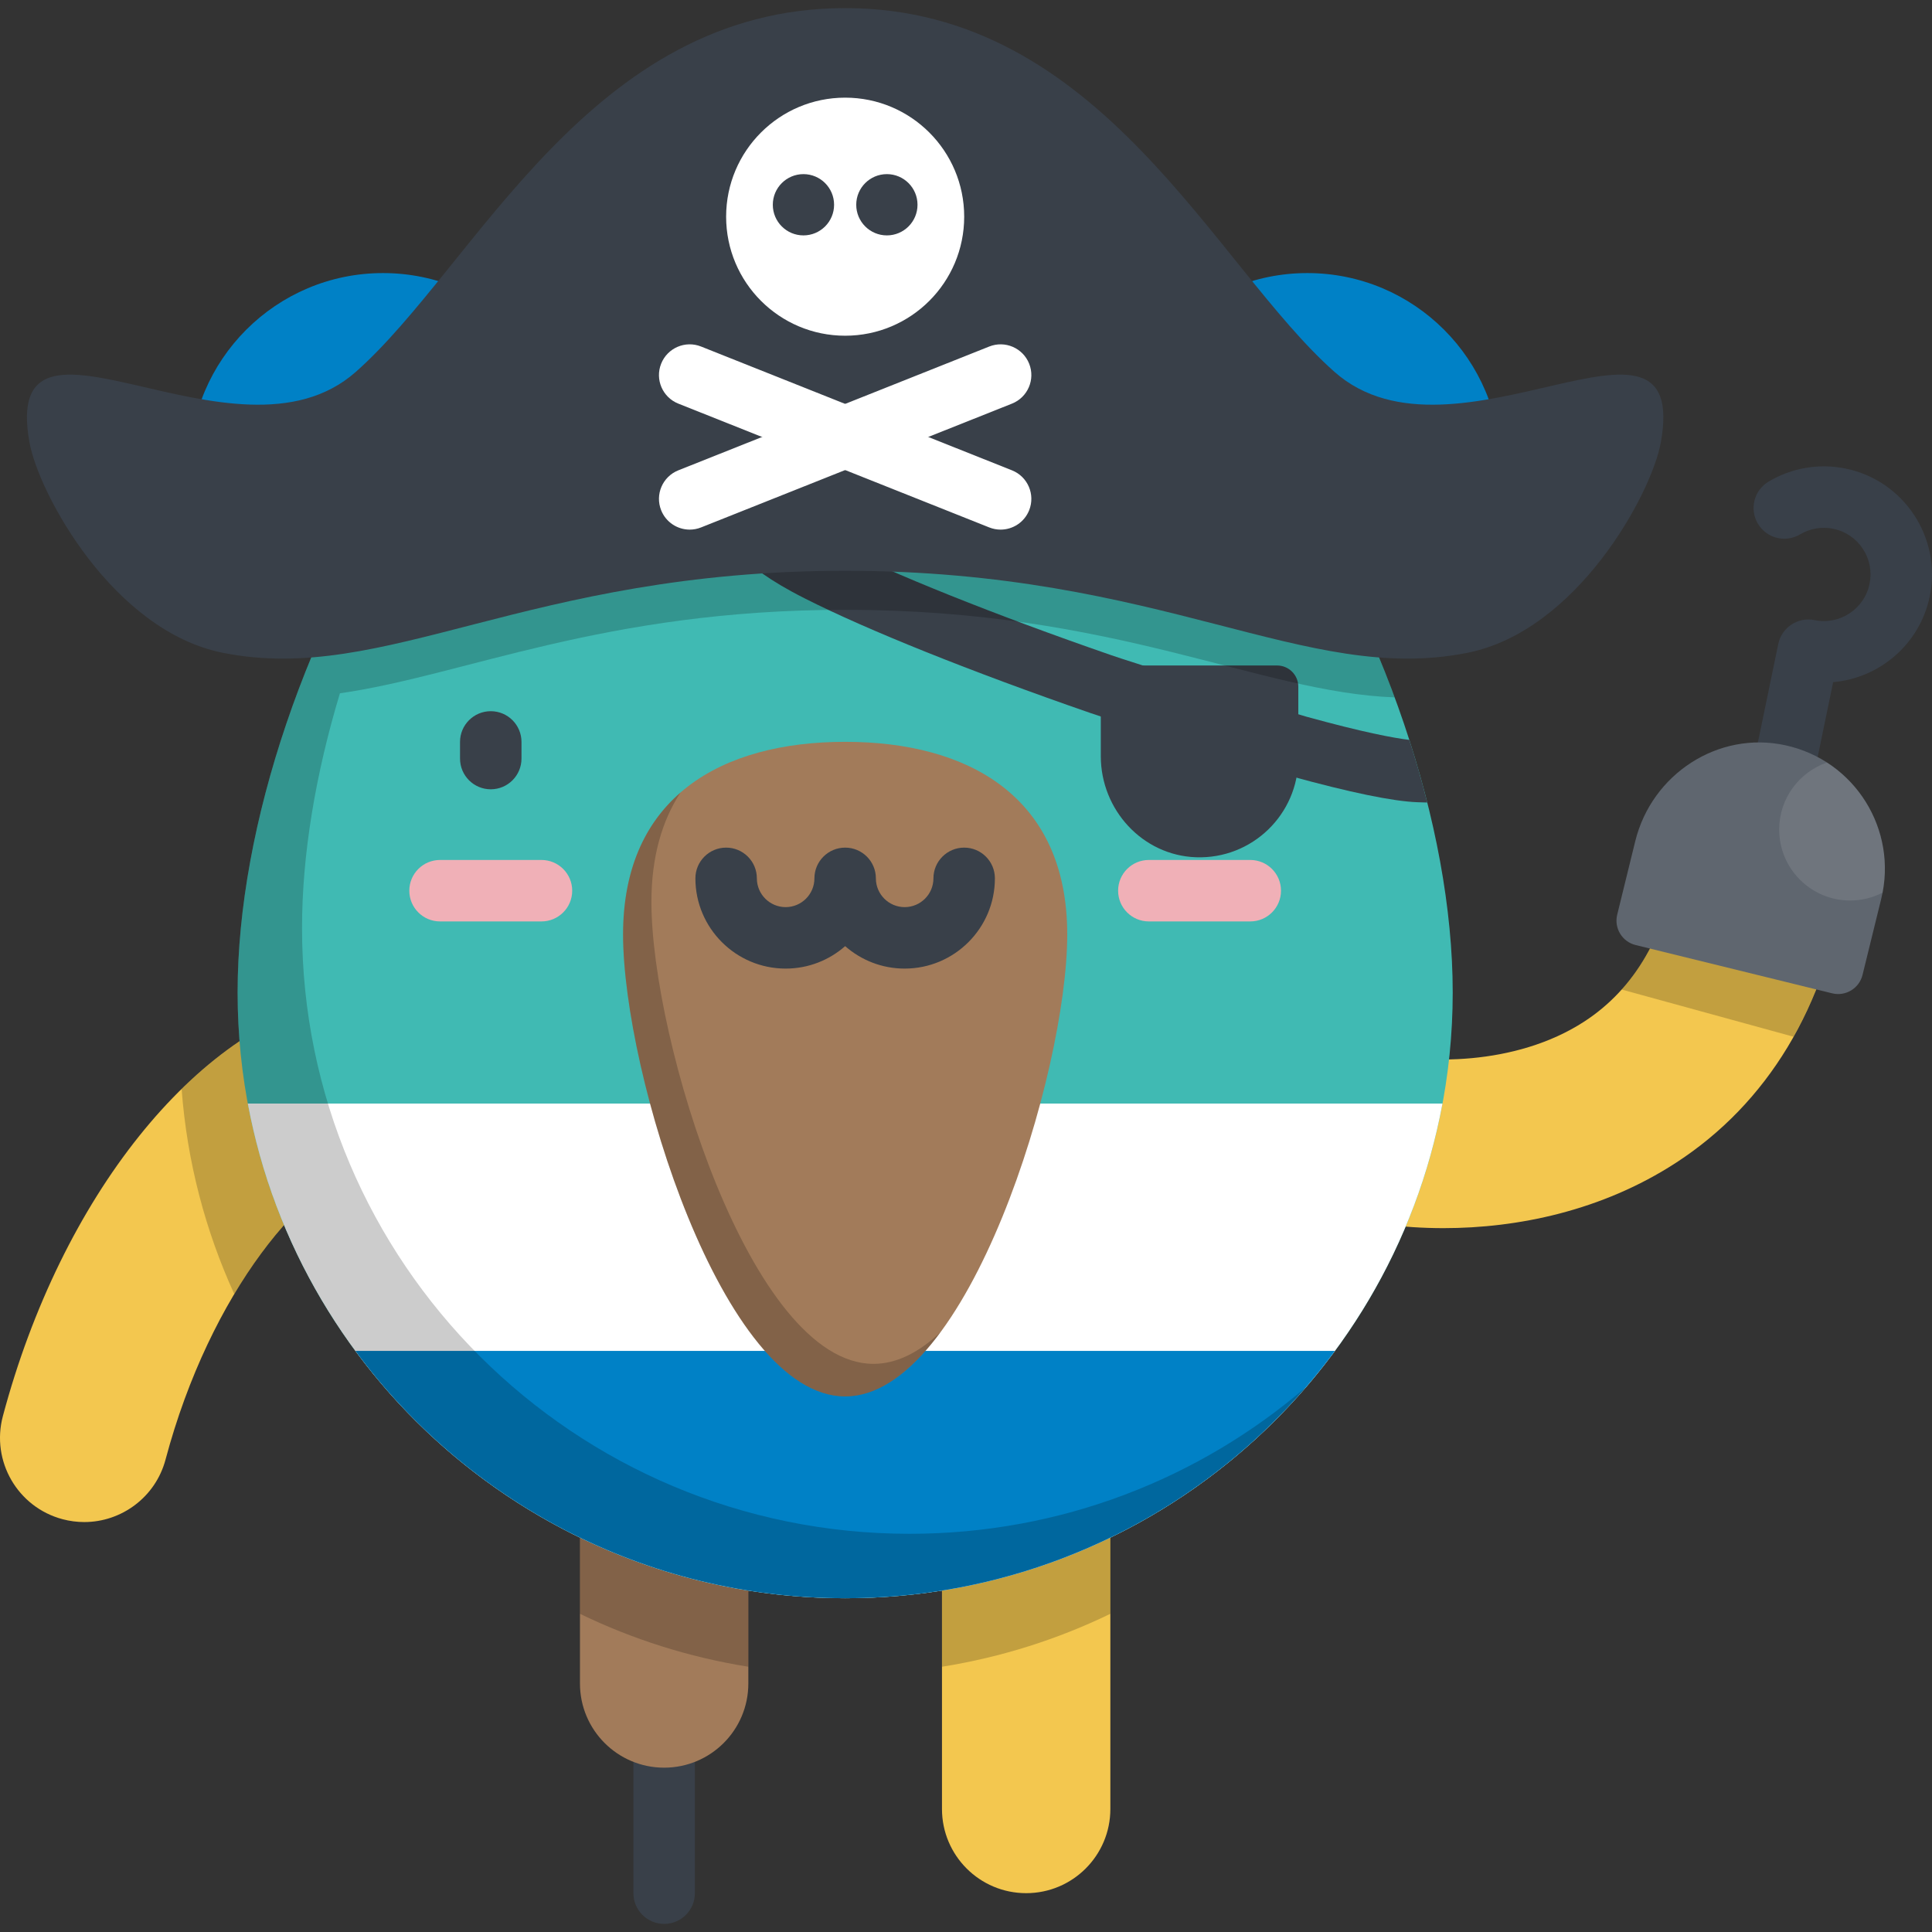 <?xml version="1.0" encoding="iso-8859-1"?>
<!-- Generator: Adobe Illustrator 19.0.0, SVG Export Plug-In . SVG Version: 6.00 Build 0)  -->
<svg xmlns="http://www.w3.org/2000/svg" xmlns:xlink="http://www.w3.org/1999/xlink" version="1.1" id="Layer_1" x="0px" y="0px" viewBox="0 0 512.003 512.003" style="enable-background:new 0 0 512.003 512.003;" xml:space="preserve">
<rect x="0" y="0" width="512.003" height="512.003" fill="#333333" stroke="none"/>
<path style="fill:#F3C74F;" d="M382.554,325.472c-11.097,0-21.272-1.466-29.516-3.727c-11.884-3.26-18.875-15.534-15.617-27.418  c3.26-11.884,15.538-18.875,27.418-15.616c12.072,3.312,36.682,3.919,55.004-7.984c13.478-8.753,21.853-23.312,24.891-43.271  c1.854-12.182,13.225-20.548,25.415-18.7c12.182,1.856,20.554,13.233,18.7,25.415c-4.968,32.629-20.425,58.211-44.7,73.978  C424.487,320.919,402.096,325.472,382.554,325.472z"/>
<path style="opacity:0.2;enable-background:new    ;" d="M470.15,208.756c-12.189-1.848-23.561,6.518-25.415,18.7  c-2.208,14.5-7.245,26.134-14.996,34.778l45.558,12.51c6.657-11.83,11.249-25.431,13.554-40.574  C490.703,221.99,482.331,210.612,470.15,208.756z"/>
<path style="fill:#F3C74F;" d="M22.33,403.363c-1.904,0-3.834-0.245-5.761-0.758C4.664,399.432-2.415,387.206,0.758,375.3  c15.477-58.065,51.09-102.638,88.62-110.914c12.034-2.654,23.939,4.952,26.593,16.983c2.653,12.034-4.952,23.939-16.985,26.593  c-17.809,3.927-43.292,34.487-55.112,78.831C41.215,396.774,32.193,403.363,22.33,403.363z"/>
<path style="opacity:0.2;enable-background:new    ;" d="M115.971,281.37c-2.654-12.033-14.559-19.637-26.593-16.985  c-14.373,3.17-28.46,11.678-41.248,24.214c1.443,19.262,6.297,37.574,13.958,54.343c11.858-19.859,25.853-32.545,36.898-34.981  C111.019,305.309,118.624,293.404,115.971,281.37z"/>
<path style="fill:#F3C74F;" d="M271.947,501.711c-12.323,0-22.311-9.989-22.311-22.311v-84.487c0-12.323,9.989-22.311,22.311-22.311  c12.323,0,22.311,9.989,22.311,22.311V479.4C294.258,491.723,284.269,501.711,271.947,501.711z"/>
<path style="opacity:0.2;enable-background:new    ;" d="M271.947,372.601c-12.323,0-22.311,9.989-22.311,22.311v46.794  c15.754-2.516,30.746-7.305,44.623-14.029v-32.765C294.258,382.59,284.269,372.601,271.947,372.601z"/>
<path style="fill:#394049;" d="M176.008,509.855c-4.499,0-8.144-3.646-8.144-8.144v-42.41c0-4.499,3.645-8.144,8.144-8.144  c4.499,0,8.144,3.645,8.144,8.144v42.41C184.152,506.21,180.506,509.855,176.008,509.855z"/>
<path style="fill:#A27B5A;" d="M176.008,468.454c-12.323,0-22.311-9.989-22.311-22.311v-51.231c0-12.323,9.989-22.311,22.311-22.311  c12.323,0,22.311,9.989,22.311,22.311v51.231C198.32,458.466,188.331,468.454,176.008,468.454z"/>
<path style="opacity:0.2;enable-background:new    ;" d="M176.008,372.601c-12.323,0-22.311,9.989-22.311,22.311v32.765  c13.877,6.724,28.869,11.513,44.623,14.029v-46.794C198.32,382.59,188.331,372.601,176.008,372.601z"/>
<circle style="fill:#0081C6;" cx="346.456" cy="123.61" r="51.244"/>
<circle style="fill:#F3C74F;" cx="346.456" cy="123.61" r="23.922"/>
<circle style="fill:#0081C6;" cx="101.499" cy="123.61" r="51.244"/>
<circle style="fill:#F3C74F;" cx="101.499" cy="123.61" r="23.922"/>
<path style="opacity:0.2;enable-background:new    ;" d="M131.791,82.288c-24.093,21.774-44.528,51.751-59.044,83.744  c8.199,5.567,18.094,8.823,28.751,8.823c28.301,0,51.244-22.943,51.244-51.244C152.743,106.647,144.493,91.615,131.791,82.288z"/>
<path style="fill:#40BAB3;" d="M384.987,263.017c0-88.659-73.914-216.384-161.009-216.384S62.968,174.357,62.968,263.017  S135.054,423.55,223.977,423.55S384.987,351.676,384.987,263.017z"/>
<g>
	<path style="fill:#F0B0B7;" d="M143.497,244.19h-26.879c-4.499,0-8.144-3.645-8.144-8.144c0-4.499,3.645-8.144,8.144-8.144h26.879   c4.499,0,8.144,3.645,8.144,8.144C151.641,240.543,147.996,244.19,143.497,244.19z"/>
	<path style="fill:#F0B0B7;" d="M331.337,244.19h-26.879c-4.499,0-8.144-3.645-8.144-8.144c0-4.499,3.645-8.144,8.144-8.144h26.879   c4.499,0,8.144,3.645,8.144,8.144C339.481,240.543,335.836,244.19,331.337,244.19z"/>
</g>
<path style="fill:#FFFFFF;" d="M65.681,292.459c13.87,74.597,79.462,131.091,158.297,131.091s144.427-56.494,158.297-131.091H65.681  z"/>
<path style="fill:#0081C6;" d="M94.183,358.004c29.305,39.746,76.523,65.546,129.794,65.546s100.49-25.8,129.794-65.546H94.183z"/>
<g>
	<path style="fill:#394049;" d="M373.487,196.083c-4.246-0.517-12.31-2.027-27.29-6.158c-4.996-1.348-48.905-15.266-51.661-16.277   c-0.05-0.018-0.1-0.036-0.15-0.053c-30.565-10.582-58.124-21.619-73.74-29.534c-8.049-4.054-11.12-6.711-14.09-9.281   c-0.721-0.623-1.417-1.224-2.136-1.813l-10.32,12.602c0.606,0.495,1.19,1.003,1.797,1.528c3.372,2.919,7.569,6.549,17.403,11.502   c16.449,8.338,44.038,19.405,75.701,30.37c4.048,1.452,47.417,15.19,52.908,16.672c15.891,4.383,27.251,6.724,33.765,6.961   c0.776,0.04,1.647,0.065,2.561,0.077C376.849,207.166,375.268,201.625,373.487,196.083z"/>
	<path style="fill:#394049;" d="M344.069,201.028c0,14.771-12.237,26.684-27.127,26.155c-14.182-0.504-25.218-12.591-25.218-26.783   v-18.411c0-3.108,2.519-5.627,5.627-5.627h41.09c3.108,0,5.627,2.519,5.627,5.627L344.069,201.028L344.069,201.028z"/>
</g>
<path style="opacity:0.2;enable-background:new    ;" d="M80.042,245.944c0-19.445,3.57-40.769,10.042-62.212  c32.905-4.686,69.768-22.124,133.893-22.124c71.826,0,109.449,21.878,145.616,23.207c-26.09-70.833-82.372-138.182-145.616-138.182  c-87.096,0-161.008,127.724-161.008,216.384c0,88.66,72.086,160.533,161.008,160.533c48.89,0,92.686-21.731,122.215-56.028  c-28.209,24.273-64.955,38.954-105.142,38.954C152.128,406.476,80.042,334.603,80.042,245.944z"/>
<path style="fill:#394049;" d="M223.977,2.149c67.793,0,97.913,68.349,129.706,96.425c31.794,28.075,94.266-24.842,86.456,18.666  c-2.431,13.548-22.157,50-51.316,55.778c-43.161,8.553-80.321-21.754-164.847-21.754s-121.686,30.306-164.847,21.754  c-29.16-5.778-48.885-42.231-51.316-55.778c-7.809-43.507,54.663,9.41,86.456-18.666S156.185,2.149,223.977,2.149z"/>
<circle style="fill:#FFFFFF;" cx="223.977" cy="57.424" r="31.545"/>
<g>
	<circle style="fill:#394049;" cx="212.923" cy="54.264" r="8.119"/>
	<circle style="fill:#394049;" cx="235.032" cy="54.264" r="8.119"/>
</g>
<g>
	<path style="fill:#FFFFFF;" d="M265.173,140.355c-1.003,0-2.022-0.187-3.011-0.58l-82.397-32.81   c-4.18-1.664-6.218-6.401-4.553-10.579c1.664-4.18,6.401-6.218,10.579-4.553l82.397,32.81c4.18,1.664,6.218,6.401,4.553,10.579   C271.471,138.412,268.41,140.355,265.173,140.355z"/>
	<path style="fill:#FFFFFF;" d="M182.781,140.355c-3.236,0-6.298-1.943-7.569-5.134c-1.664-4.179,0.375-8.915,4.553-10.579   l82.397-32.81c4.179-1.663,8.915,0.375,10.579,4.553s-0.375,8.915-4.553,10.579l-82.397,32.81   C184.804,140.168,183.784,140.355,182.781,140.355z"/>
</g>
<path style="fill:#A27B5A;" d="M282.833,247.648c0-36.648-26.35-51.056-58.856-51.056S165.122,211,165.122,247.648  s26.35,122.419,58.856,122.419C256.483,370.066,282.833,284.295,282.833,247.648z"/>
<path style="opacity:0.2;enable-background:new    ;" d="M231.49,361.439c-32.505,0-58.856-85.771-58.856-122.419  c0-11.934,2.808-21.495,7.699-28.983c-9.452,8.212-15.211,20.481-15.211,37.611c0,36.648,26.35,122.419,58.856,122.419  c9.054,0,17.628-6.66,25.291-17.052C243.659,358.315,237.687,361.439,231.49,361.439z"/>
<path style="fill:#394049;" d="M472.868,211.278c-0.547,0-1.102-0.056-1.658-0.17c-4.404-0.911-7.236-5.221-6.325-9.625  l6.375-30.819c0.911-4.4,5.22-7.228,9.612-6.328c6.671,1.369,13.218-2.947,14.587-9.62c0.662-3.233,0.027-6.529-1.79-9.284  s-4.597-4.637-7.829-5.3c-3.032-0.62-6.156-0.092-8.807,1.489c-3.863,2.301-8.861,1.041-11.166-2.823  c-2.304-3.864-1.04-8.862,2.823-11.166c6.152-3.67,13.405-4.896,20.426-3.455c15.469,3.173,25.474,18.342,22.3,33.814  c-2.606,12.704-13.303,21.723-25.612,22.784l-4.966,24.008C480.038,208.631,476.648,211.278,472.868,211.278z"/>
<path style="fill:#5F666F;" d="M498.545,238.202c4.485-18.256-6.943-36.695-25.437-40.704c-17.825-3.864-35.389,7.697-39.741,25.409  l-4.788,19.488c-0.876,3.569,1.306,7.173,4.876,8.051l52.086,12.795c3.569,0.876,7.173-1.305,8.051-4.876L498.545,238.202z"/>
<path style="opacity:0.1;fill:#FFFFFF;enable-background:new    ;" d="M484.174,202.073c-7.369,2.548-12.669,9.529-12.669,17.763  c0,10.388,8.421,18.809,18.809,18.809c3.098,0,6.014-0.762,8.592-2.09C501.557,222.858,495.402,209.308,484.174,202.073z"/>
<g>
	<path style="fill:#394049;" d="M130.057,209.172c-4.499,0-8.144-3.645-8.144-8.144v-4.408c0-4.499,3.645-8.144,8.144-8.144   s8.144,3.645,8.144,8.144v4.408C138.201,205.525,134.556,209.172,130.057,209.172z"/>
	<path style="fill:#394049;" d="M239.749,256.689c-6.038,0-11.559-2.248-15.772-5.951c-4.213,3.703-9.735,5.951-15.772,5.951   c-13.186,0-23.915-10.729-23.915-23.915c0-4.499,3.645-8.144,8.144-8.144c4.499,0,8.144,3.645,8.144,8.144   c0,4.206,3.421,7.626,7.626,7.626s7.627-3.421,7.627-7.626c0-4.499,3.645-8.144,8.144-8.144c4.498,0,8.144,3.645,8.144,8.144   c0,4.206,3.422,7.626,7.627,7.626c4.206,0,7.626-3.421,7.626-7.626c0-4.499,3.645-8.144,8.144-8.144s8.144,3.645,8.144,8.144   C263.665,245.961,252.936,256.689,239.749,256.689z"/>
</g>
<g>
</g>
<g>
</g>
<g>
</g>
<g>
</g>
<g>
</g>
<g>
</g>
<g>
</g>
<g>
</g>
<g>
</g>
<g>
</g>
<g>
</g>
<g>
</g>
<g>
</g>
<g>
</g>
<g>
</g>
</svg>
